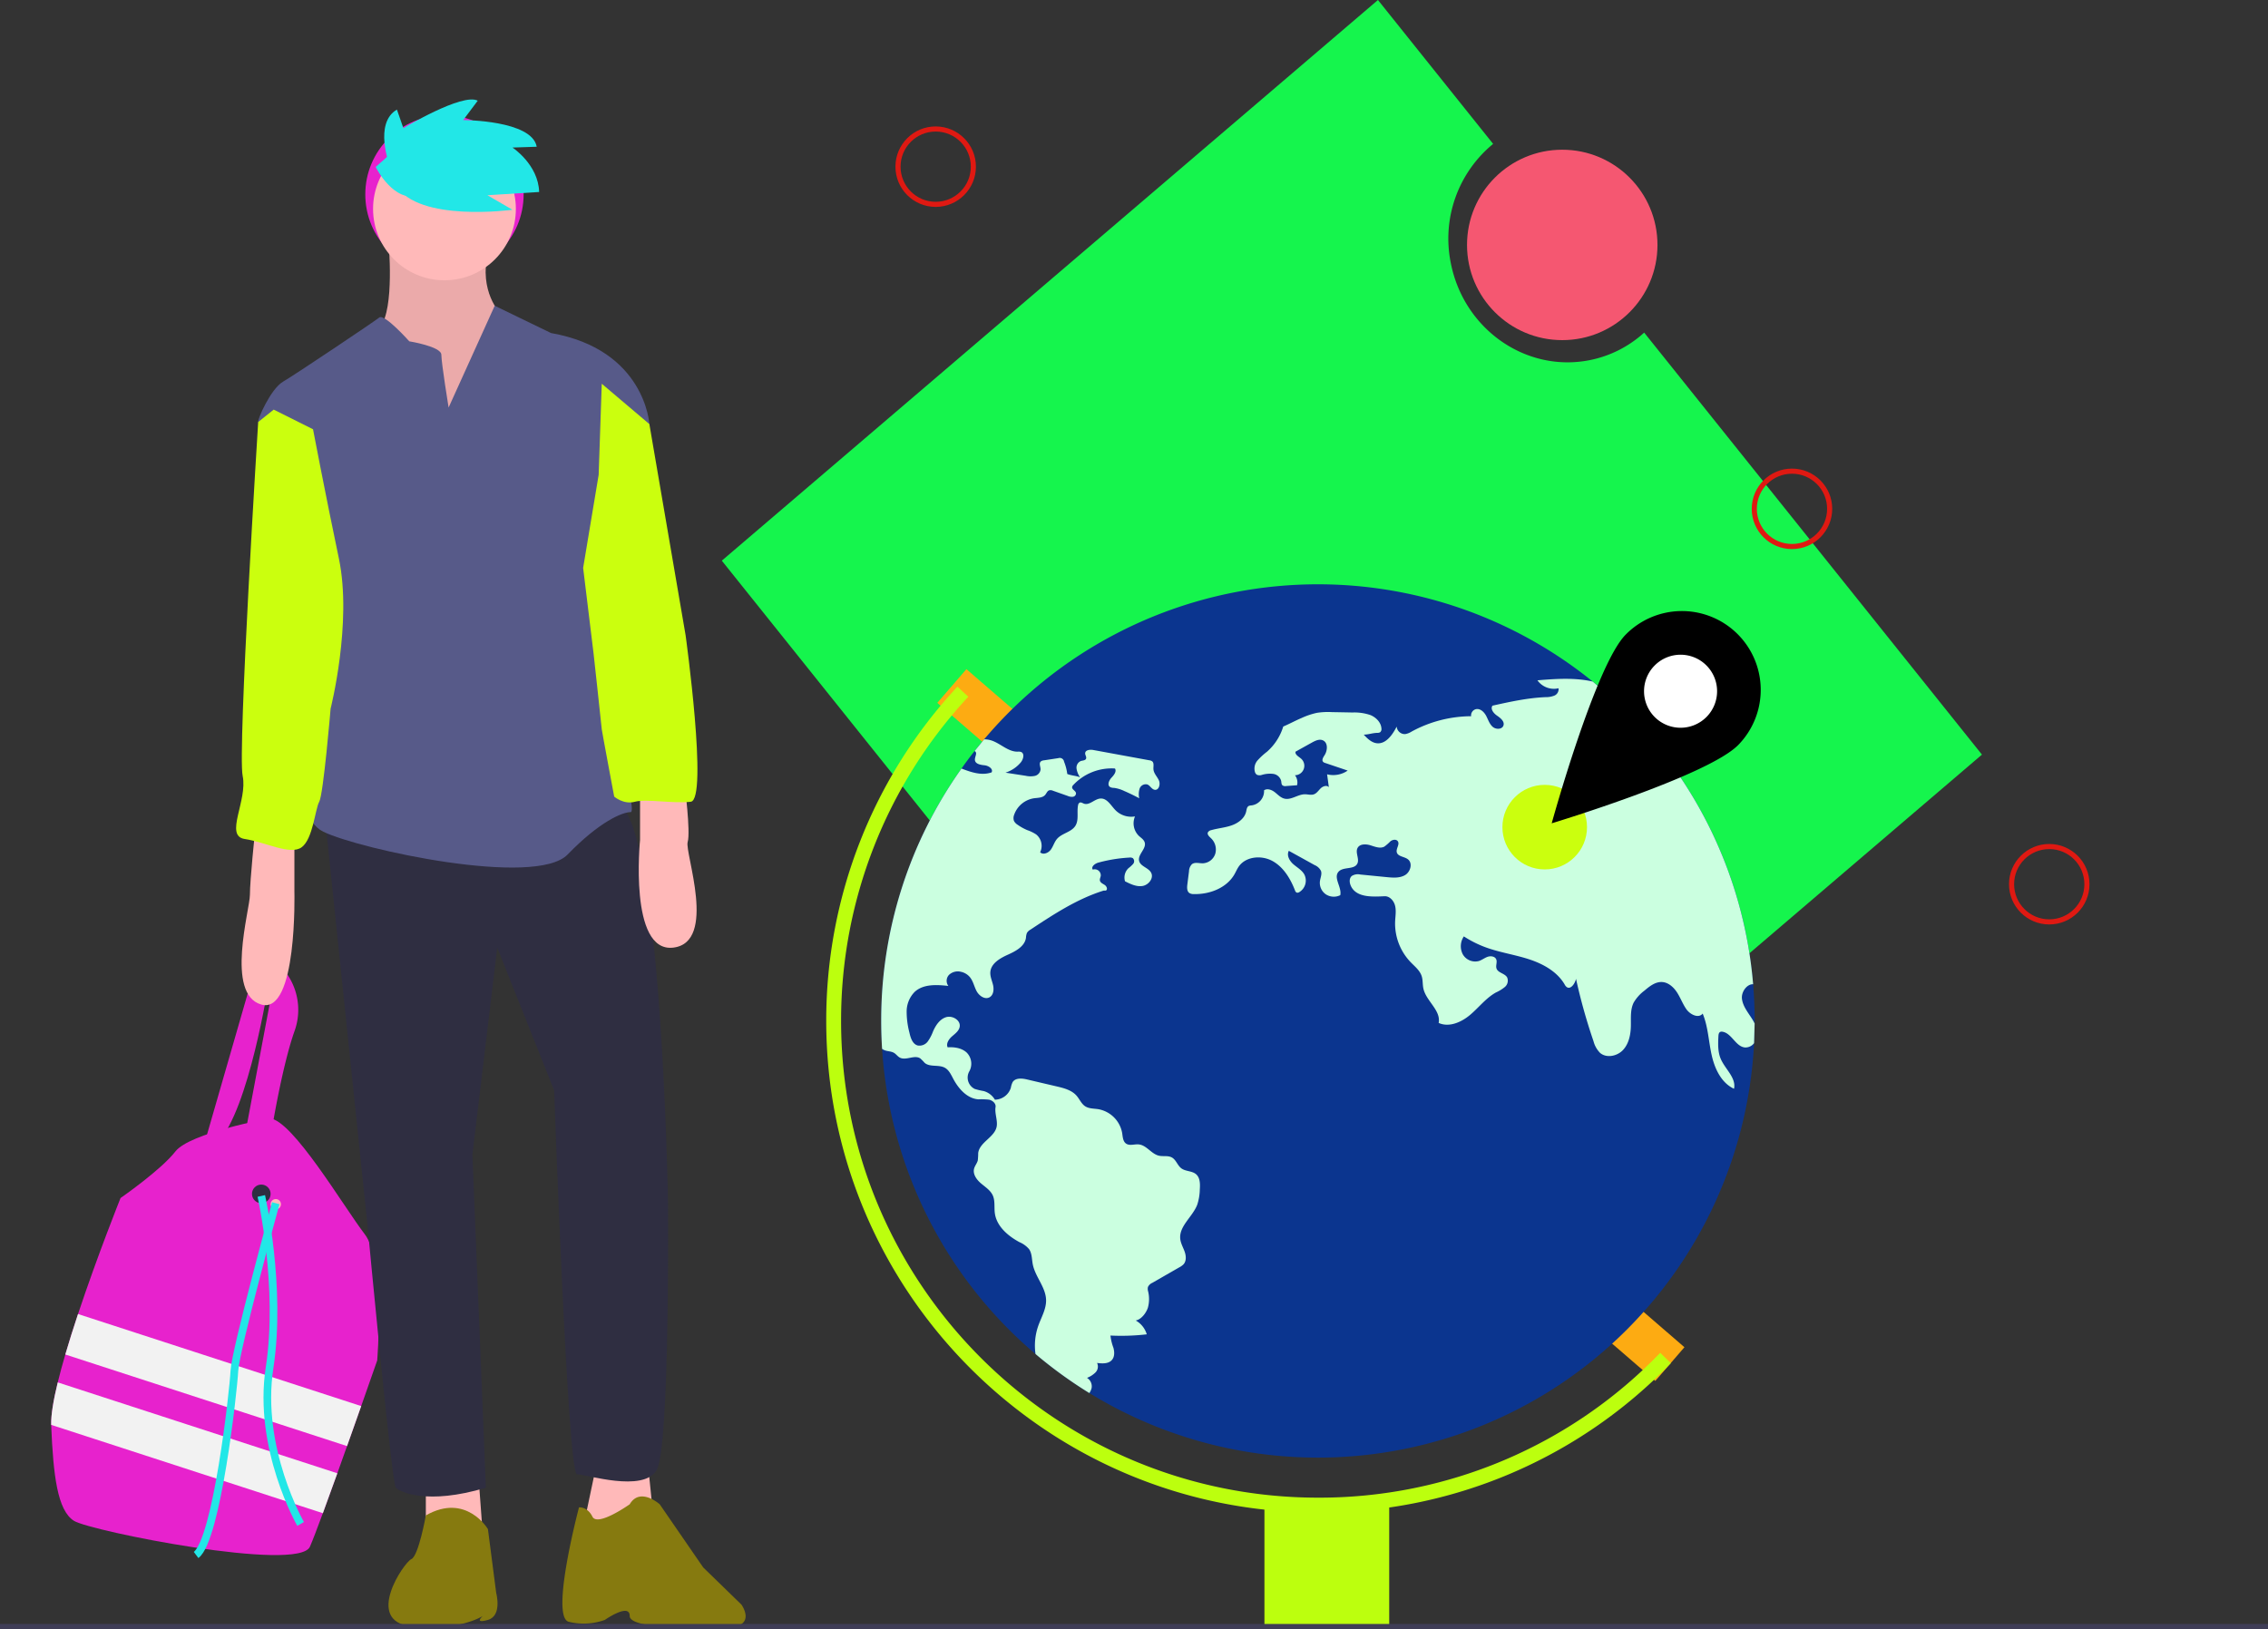 
            <!-- Sabat yatla3 w yahbat w rasah w cartabah w yrouhou w yjiw w mem hadik  ta3 location w tkoun b red -->


<svg id="b68b2dea-431f-4b15-9350-961d32a371b9" data-name="Layer 1" xmlns="http://www.w3.org/2000/svg" 
width="888" height="637.962" viewBox="0 0 888 637.962">

<rect x="0" y="0" width="888" height="637.962" fill="#333333" stroke="none"/>

<title>adventure</title>

<circle cx="174.023" cy="76.131" r="30.997" fill="rgb(231, 34, 205)" /><!--ch3ar li jiht lwednin-->
<!--======================================= le cartable ================================================================-->

<path d="M303.686,664.013s-2.634,7.565-6.264,17.865c-1.686,4.789-3.586,10.174-5.543,15.665-1.26,
3.549-2.54,7.143-3.801,10.652-2.01,5.612-3.963,11.001-5.669,15.628-2.253,6.106-4.08,10.891-5.061,13.124-4.457,
10.13-85.899-6.078-92.382-10.13s-8.104-17.828-8.914-37.277c-.004-.101-.008-.203-.008-.304-.105-3.926.895-9.773,
2.569-16.633.835-3.428,1.84-7.107,2.958-10.928,1.499-5.126,3.201-10.498,4.98-15.847,7.642-22.974,
16.649-45.429,16.649-45.429s15.802-10.94,21.475-18.233,36.872-12.966,36.872-12.966c8.914.405,29.173,34.846,37.277,
45.381S303.686,664.013,303.686,664.013Z" transform="translate(-156 -131.237)" fill="rgb(231, 34, 205)"/><!-- "#3f3d56" son cartable -->

<path d="M235.615,580.545l19.044-66.045,6.483,2.026s-7.699,49.433-19.854,61.993Z" 
transform="translate(-156 -131.237)" fill="rgb(231, 34, 205)"/><!--lyad limna ta3 lcartable -->

<path d="M252.227,574.062l11.75-62.399h3.647a24.543,24.543,0,0,1,3.647,23.501c-4.862,13.776-8.914,
38.898-8.914,38.898Z" transform="translate(-156 -131.237)" fill="rgb(231, 34, 205)"/><!--lyad lissra ta3 lcartable -->

<circle cx="102.305" cy="467.541" r="3.647" fill="#2f2e41"/><!--dawira lissra yekhrej menha l courdoun ta3 l cartable-->

<circle cx="107.978" cy="471.593" r="2.026" fill="#ffb9b9"/><!--dawira limna ta3 l courdoun-->

<path d="M297.422,681.878c-1.686,4.789-3.586,10.174-5.543,15.665L181.571,661.675c1.499-5.126,3.201-10.498,
4.98-15.847Z" transform="translate(-156 -131.237)" fill="#f2f2f2"/><!--le rectangle blanc en haut du cartable-->

<path d="M288.078,708.194c-2.01,5.612-3.963,11.001-5.669,15.628L176.044,689.236c-.105-3.926.895-9.773,
2.569-16.633Z" transform="translate(-156 -131.237)" fill="#f2f2f2"/><!--le rectangle blanc en bas du cartable-->

<path d="M258.305,599.588s8.104,35.656,3.241,67.261,12.156,61.183,12.156,61.183" 
transform="translate(-156 -131.237)" fill="none" stroke="rgb(34, 231, 231)" stroke-miterlimit="10" stroke-width="3"/><!--lcourdoun li mayal le  jiha lissra -->

<path d="M263.978,602.425s-15.802,57.536-16.207,65.64-6.888,66.045-14.992,72.123"
 transform="translate(-156 -131.237)" fill="none" stroke="rgb(34, 231, 231)" stroke-miterlimit="10" stroke-width="3"/><!--lcourdoun li mayel le jiha limna -->

<!--==========================================================================================================-->

<path d="M308.143,226.007s2.431,25.932-3.241,33.225,3.647,21.475,3.647,21.475l17.018,20.259,
25.122-11.345,3.647-21.07-2.431-14.587s-8.509-8.509-4.862-23.906S308.143,226.007,308.143,226.007Z" 
transform="translate(-156 -131.237)" fill="#ffb9b9"/><!--le cole-->

<path d="M308.143,226.007s2.431,25.932-3.241,33.225,3.647,21.475,3.647,21.475l17.018,20.259,25.122-11.345,
3.647-21.07-2.431-14.587s-8.509-8.509-4.862-23.906S308.143,226.007,308.143,226.007Z" 
transform="translate(-156 -131.237)" opacity="0.08"/><!--le cole la couleur fonçée du cole -->

<polygon points="166.73 579.778 166.73 596.39 189.015 600.847 186.989 573.295 166.73 579.778"
 fill="#ffb9b9"/><!--#e0e40f la pied droite-->

<polygon points="233.586 573.295 228.723 596.39 238.448 603.278 255.466 590.718 253.44 570.863 233.586 573.295" 
fill="#ffb9b9"/><!--la pied gauche-->

<path d="M347.041,730.058s-8.509-14.383-24.311-5.368c0,0-2.836,15.903-5.673,17.118s-18.639,
24.311,0,26.337,27.958-4.052,27.958-4.052-3.647,3.138,2.026,1.517,3.241-10.535,3.241-10.535Z" 
transform="translate(-156 -131.237)" fill="#867a0f"/><!--2f2e41 la basquette droite-->

<path d="M402.551,720.334s-12.561,8.914-14.587,4.862-5.267-3.647-5.267-3.647-11.345,
42.768-4.052,44.794A24.584,24.584,0,0,0,392.827,765.611s9.724-6.81,9.724-1.543,27.147,4.888,38.493,4.483,
5.267-8.914,5.267-8.914l-14.992-14.587-17.018-24.716S406.603,713.446,402.551,720.334Z"
 transform="translate(-156 -131.237)" fill="#867a0f"/><!--2f2e41 la basquette gauche-->

<path d="M283.022,449.264l17.018,163.29s9.319,99.676,10.94,101.297,12.156,6.888,35.251,0l-5.267-130.47,
9.724-81.037,22.285,55.916s5.267,150.324,8.914,150.324,25.932,7.293,31.199-1.621,4.457-104.943,
4.457-104.943-2.431-151.54-20.259-156.402S283.022,449.264,283.022,449.264Z" 
transform="translate(-156 -131.237)" fill="#2f2e41"/><!--#2f2e41 le pontalon ta3ou-->

<circle cx="174.023" cy="81.804" r="27.958" fill="#ffb9b9"/><!--le visage-->

<path d="M331.644,290.836s-2.836-17.423-2.836-20.665-12.561-5.267-12.561-5.267-9.724-10.94-11.75-9.319-32.82,
22.285-37.682,25.122-10.13,
14.992-9.724,15.802,25.527,53.485,25.527,53.485,10.94,32.415,3.241,49.433-17.423,50.648-3.241,57.536,
83.063,21.88,95.624,8.914,21.475-16.613,24.716-16.613-13.371-56.321-9.724-61.588-1.621-38.087-1.621-38.087l18.639-52.269s-1.621-29.173-38.493-35.656L349.699,
250.968Z" transform="translate(-156 -131.237)" fill="#575a89"/><!--575a89 le gely ta3ou *_* -->

<path d="M255.874,456.558s-2.026,19.449-2.026,25.122-9.724,38.898,4.457,42.95,12.966-44.165,
12.966-44.165V455.747Z" transform="translate(-156 -131.237)" fill="#ffb9b9"/><!--la main droite -->

<path d="M424.026,438.324s2.431,18.639,1.216,22.69,11.75,39.303-5.673,
41.329-12.966-42.139-12.966-42.139v-21.88Z" transform="translate(-156 -131.237)" fill="#ffb9b9"/><!--la main gauche-->
<!--
<path d="M252.22741,574.0616l11.7504-62.39867h3.64668a24.5429,24.5429,0,0,1,3.64668,23.5008c-4.86224,13.77633-8.9141,
38.89787-8.9141,38.89787Z" transform="translate(-156 -131.23696)" fill="rgb(231, 34, 205)"/>lyed ta3 l cartable lisssra-->

<path d="M263.167,291.647l-6.078,4.862s-8.104,128.849-6.078,138.574-7.293,23.501.81,24.716,
17.828,6.483,22.285,3.241,5.267-14.992,6.888-17.828,4.457-36.467,4.457-36.467,8.509-33.63,
3.241-58.752-10.13-50.648-10.13-50.648Z" transform="translate(-156 -131.237)" fill="#cbff0e"/><!--575a89 la main  dra3ou droite  ta3ou -->

<path d="M391.611,281.517,410.25,297.319l14.182,82.658s8.914,64.425,2.026,65.235-17.423-1.216-21.88,
0-8.104-2.026-8.104-2.026-4.862-25.932-4.862-26.337S388.37,386.866,388.37,386.866l-4.052-33.225,
6.078-36.467Z" transform="translate(-156 -131.237)" fill="#cbff0e"/><!--575a89 la main dra3ou gauche ta3ou-->

<path d="M308.559,195.98s-6.328-16.454,2.848-21.833l2.531,7.278s23.099-13.923,29.111-10.758l-5.696,7.594s26.896,
0,28.794,10.442l-9.493.316s10.126,6.645,10.442,17.403l-20.251,1.266,9.809,5.696s-36.705,5.063-45.565-9.493Z" 
transform="translate(-156 -131.237)" fill="rgb(34, 231, 231)"/><!--ch3ar lfo9ani-->

<path d="M303.078,196.631s7.293,14.587,17.018,10.94,0-17.018,0-17.018l-6.483-3.241Z" 
transform="translate(-156 -131.237)" fill="rgb(34, 231, 231)"/><!--chwya ta3 ch3ar f jiha limna felfassszd-->

<path d="M932,426.751,799.75,261.487A44.403,44.403,0,0,1,778.361,272.287c-24.898,
4.903-49.212-12.099-54.308-37.975a47.966,47.966,0,0,1,16.558-46.725L695.518,131.237,
438.615,350.8l236.482,295.514Z" transform="translate(-156 -131.237)" fill="rgb(21, 245, 77)"/><!--l mo3ayyan lakhdar li mor l ard -->

<circle cx="611.674" cy="95.915" r="37.284" fill="rgb(245, 87, 113)"/><!--dawirra li dayya chwya m decor li mor l ard-->

<rect x="539.173" y="391.09" width="17.448" height="50.793" transform="translate(-281.462 427.517) 
rotate(-49.17)" fill="rgb(253, 171, 18)"/><!--le rectangle en haut du terre-->

<rect x="784.052" y="628.189" width="17.448" height="45.023" transform="translate(-373.908 693.888)
 rotate(-49.17)" fill="rgb(253, 171, 18)"/><!--le rectangle en bas du terre-->

<path d="M843,531.047V532.071q-.035,3.856-.221,7.677a170.99,170.99,0,0,1-341.411,2.233q-.349-5.426-.349-10.934a170.143,
170.143,0,0,1,31.441-98.837q2.46-3.49,5.118-6.851c1.221-1.559,2.478-3.083,3.746-4.595a171.023,171.023,0,0,1,
238.293-22.613c2.059,1.663,4.083,3.385,6.06,5.141q2.373,2.111,4.664,4.316A170.528,170.528,0,0,1,842.407,
516.67Q843,523.789,843,531.047Z" 
transform="translate(-156 -131.237)" fill="rgb(11, 53, 143)"/><!--3f3d56 lab7ar ta3 l ard -->

<path d="M672.01,723.557c-106.15,0-192.51-86.36-192.51-192.51a191.88,191.88,0,0,1,51.366-130.915l4.263,
3.956A186.079,186.079,0,0,0,485.316,531.047c0,102.943,83.75,186.694,186.694,186.694a185.217,185.217,0,0,0,134.026-56.725l4.176,
4.048A190.987,190.987,0,0,1,672.01,723.557Z"
 transform="translate(-156 -131.237)" fill="#bcff0e"/><!--6c63ff  nos selk li dayar 3la lard -->
 
<rect x="495.072" y="588.249" width="48.854" height="48.854" fill="#bcff0e"/><!--suport li rafed nos dawira li rafda lard-->

<path d="M537.579,425.359a.951.951,0,0,1,.233.14c.919.756-.233,2.21-.093,3.408.163,1.535,2.21,1.873,
3.757,2.024,1.547.163,3.501,1.407,2.768,2.78-3.885,1.338-7.817.023-11.783-1.501a170.144,170.144,0,0,0-31.441,
98.837q0,5.514.349,10.934a4.42,4.42,0,0,0,1.059.57c1.163.442,2.513.361,3.583.989.849.5,1.419,1.384,2.268,
1.849,2.431,1.326,5.804-1.221,8.073.361a20.857,20.857,0,0,1,1.663,1.698c2.094,1.815,5.537.593,7.956,1.954,
1.559.872,2.361,2.617,3.199,4.199,2.082,3.955,5.455,7.84,9.91,8.154a26.688,26.688,0,0,1,4.211.14c1.373.314,
2.722,1.512,2.501,2.896-.384,2.385.791,4.99.477,7.375-.57,4.362-6.747,6.27-7.27,10.632a26.264,26.264,0,0,
1-.163,2.873c-.279,1.14-1.14,2.07-1.442,3.21-.582,2.152.965,4.304,2.652,5.746,1.698,1.454,3.722,2.71,
4.653,4.734.977,2.152.5,4.653.814,6.991.698,5.106,5.106,8.887,9.643,11.33a10.068,10.068,0,0,1,3.769,
2.745c1.163,1.687,1.047,3.908,1.442,5.921.954,4.92,5.095,8.98,5.211,13.993.081,
3.571-1.896,6.805-3.082,10.166a23.462,23.462,0,0,0-1.059,10.981,171.809,171.809,0,0,0,21.089,
15.296,6.144,6.144,0,0,0,.872-1.954,3.865,3.865,0,0,0-1.803-4.001,9.562,9.562,0,0,0,
3.338-2.14,3.275,3.275,0,0,0,.605-3.699c2.047.256,4.478.384,5.828-1.186,1.082-1.256,
1.012-3.141.582-4.734a19.525,19.525,0,0,1-1.163-4.816,86.623,86.623,0,0,0,14.214-.477,9.227,
9.227,0,0,0-4.327-5.421c2.14-.361,4.083-2.92,4.757-4.979a12.681,12.681,0,0,0,.093-6.433,
3.422,3.422,0,0,1-.07-1.675,3.296,3.296,0,0,1,1.698-1.64q5.304-3.053,10.608-6.095a6.396,
6.396,0,0,0,1.698-1.245c1.105-1.314.942-3.28.372-4.897s-1.477-3.141-1.698-4.839c-.651-5.083,
4.792-8.736,6.63-13.528a20.318,20.318,0,0,0,
1-5.921c.151-2.164.163-4.664-1.489-6.049-1.594-1.338-4.071-1.035-5.735-2.28-1.524-1.14-2.047-3.338-3.711-4.257-1.512-.838-3.397-.302-5.083-.698-2.955-.686-4.816-4.094-7.84-4.409-1.698-.186-3.629.651-5.025-.337-1.233-.884-1.28-2.64-1.512-4.129a11.535,
11.535,0,0,0-9.306-9.329c-1.756-.279-3.664-.174-5.165-1.14-1.512-.977-2.198-2.803-3.397-4.164-1.908-2.175-4.932-2.955-7.759-3.618q-5.758-1.343-11.504-2.699c-2.036-.489-4.664-.744-5.769,
1.047a7.869,7.869,0,0,0-.675,2.152,6.673,6.673,0,0,1-6.258,4.699,7.394,7.394,0,0,
0-4.35-3.373,27.448,27.448,0,0,1-3.536-.838,4.954,4.954,0,0,1-2.14-6.875,6.172,6.172,0,0,
0-1.059-7.41c-1.954-1.756-4.781-2.187-7.41-2.012-.686-1.501.465-3.187,1.698-4.281,
1.245-1.082,2.745-2.152,3.013-3.78.43-2.559-2.838-4.502-5.316-3.746-2.478.768-4.06,
3.176-5.106,5.548a16.734,16.734,0,0,1-2.059,3.943,4.042,4.042,0,0,1-3.908,
1.605c-2.047-.523-2.827-2.955-3.28-5.002a32.614,32.614,0,0,1-1.093-8.387,10.948,10.948,0,0,1,
3.164-7.631c3.385-3.117,8.596-2.815,13.167-2.315a3.354,3.354,0,0,1,.349-4.42,5.026,5.026,0,0,1,
4.56-1.117,6.256,6.256,0,0,1,3.524,2.105c1.303,1.582,1.675,3.734,2.652,5.525.989,1.803,3.199,
3.338,5.002,2.373,1.57-.838,1.815-3.001,
1.431-4.734-.395-1.722-1.221-3.408-1.082-5.176.268-3.362,3.769-5.397,
6.851-6.781s6.607-3.257,7.096-6.607a6.174,6.174,0,0,1,.372-1.908,3.729,3.729,0,0,1,
1.384-1.303c8.992-5.944,18.146-11.969,
28.429-15.215.535-.174.593.012,
1.14-.116.768-.442.256-1.663-.477-2.152s-1.71-.872-1.896-1.733c-.128-.628.244-1.256.337-1.896a2.367,
2.367,0,0,0-3.106-2.396c-.826-1.093.803-2.361,2.129-2.734a58.139,58.139,0,0,1,12.155-1.977,
2.164,2.164,0,0,1,1.384.233,1.645,1.645,0,0,1,.105,2.257,12.74,12.74,0,0,1-1.849,1.687,5.081,
5.081,0,0,0-1.326,5.106c2.152,1.093,4.478,2.222,6.863,1.838,2.373-.384,4.478-3.059,
3.362-5.188-1.035-1.989-4.164-2.443-4.699-4.618-.628-2.547,2.978-4.816,
2.164-7.305-.349-1.093-1.442-1.745-2.28-2.524a6.882,6.882,0,0,1-1.501-7.607,
8.668,8.668,0,0,1-7.584-2.373c-1.815-1.826-3.257-4.723-5.839-4.63-2.361.07-4.397,
2.827-6.607,1.989-.547-.209-1.117-.628-1.64-.384a1.356,1.356,0,0,0-.617,1.012c-.558,
2.687.407,5.746-1.059,8.073-1.594,2.524-5.281,2.873-7.212,5.153-1.047,1.233-1.454,2.896-2.419,
4.199s-3.001,2.14-4.164,1a5.732,5.732,0,0,0-1.559-6.979,14.989,14.989,0,0,0-3.443-1.675,
20.434,20.434,0,0,1-3.85-2.14,3.815,3.815,0,0,1-1.407-1.512,3.477,3.477,0,0,1,.093-2.396,
9.794,9.794,0,0,1,7.782-6.444c1.535-.209,3.327-.14,4.35-1.314.535-.617.814-1.559,
1.605-1.803a2.34,2.34,0,0,1,1.477.174c1.919.675,3.827,1.349,5.746,2.024a3.936,3.936,0,0,0,
2.047.337,1.377,1.377,0,0,0,1.198-1.454c-.186-.954-1.652-1.407-1.512-2.373a1.509,1.509,
0,0,1,.477-.814,20.554,20.554,0,0,1,16.296-6.433c.721,1.198-.419,2.606-1.384,3.618-.954,
1.024-1.722,2.838-.558,3.618a3.064,3.064,0,0,0,1.524.349,13.291,13.291,0,0,1,4.071,
1.233c1.989.861,3.943,1.815,5.851,2.838a7.376,7.376,0,0,1,.14-3.769,2.559,2.559,0,0,1,
3.024-1.64c1.14.442,1.722,1.954,2.943,2.094,1.617.186,2.257-2.21,
1.582-3.699s-2.024-2.722-2.129-4.362c-.081-1.093.337-2.454-.535-3.117a2.314,
2.314,0,0,0-1.035-.372q-10.957-2.007-21.926-4.025c-1.303-.244-3.176-.058-3.234,
1.256-.035.744.628,1.477.337,2.152-.314.721-1.338.663-2.082.919a2.827,2.827,0,0,0-1.628,
2.989,8.149,8.149,0,0,0,1.373,3.362c-1.431-.593-3.583-.698-5.013-1.303a19.296,19.296,0,0,
0-1.256-4.827,1.704,1.704,0,0,0-2.222-1.373c-1.884.291-3.769.57-5.653.861a2.187,2.187,
0,0,0-1.291.5c-.733.779-.012,2.024-.035,3.094a2.9,2.9,0,0,1-2.245,2.501,8.462,
8.462,0,0,1-3.583-.047c-2.64-.407-5.269-.814-7.91-1.221a12.957,12.957,0,0,0,
5.979-4.001c1.047-1.233,1.605-3.536.093-4.118a3.609,3.609,0,0,
0-1.373-.105c-3.583.023-6.409-2.966-9.759-4.234a9.593,9.593,0,0,0-3.292-.605Z"
 transform="translate(-156 -131.237)" fill="#cbffe0"/><!--  9arat amrika 6c63ff-->

<path d="M842.779,539.748a4.2,4.2,0,0,1-3.559,
1.687c-3.641-.314-5.176-5.56-8.782-6.153a1.405,1.405,0,0,0-.954.093c-.535.291-.628,
1.012-.663,1.617-.151,3.001-.279,6.118.896,8.887,1.71,4.048,6.142,7.444,5.211,
11.737-5.002-2.315-7.607-7.933-8.782-13.319-1.186-5.386-1.373-11.039-3.49-16.134-1.617,
2.059-4.99.361-6.456-1.803-1.396-2.047-2.257-4.42-3.606-6.502-1.349-2.07-3.42-3.932-5.886-4.048-2.594-.116-4.851,
1.663-6.828,3.35a15.802,15.802,0,0,0-4.246,4.723c-1.384,2.792-1.024,6.072-1.093,9.178-.07,
3.35-.779,6.898-3.071,9.364-2.292,2.454-6.514,3.315-9.038,1.093a10.196,10.196,0,0,
1-2.524-4.548,221.318,221.318,0,0,1-6.84-24.404c-.419,1.884-2.082,4.315-3.664,
3.21a3.267,3.267,0,0,1-.838-1.093c-2.955-4.99-8.41-7.991-13.935-9.794-5.514-1.791-11.318-2.629-16.773-4.606a42.885,
42.885,0,0,1-8.712-4.339,6.86,6.86,0,0,0-.419,7.002,5.609,5.609,0,0,0,6.305,
2.64c1.21-.395,2.233-1.233,3.431-1.652,1.198-.407,2.815-.209,3.338.954.512,1.105-.256,
2.443.128,3.606.57,1.756,3.234,1.896,4.164,3.501a3.241,3.241,0,0,1-.872,3.746,15.676,15.676,0,0,
1-3.513,2.164c-3.908,2.175-6.688,5.886-10.108,8.771-3.42,2.896-8.247,5.002-12.318,
3.152.965-4.92-4.885-8.526-5.967-13.423-.361-1.617-.174-3.327-.675-4.897-.733-2.28-2.757-3.839-4.409-5.56a21.855,
21.855,0,0,1-5.99-15.878c.093-2.024.465-4.083,0-6.06-.454-1.966-2.094-3.873-4.118-3.792-4.618.209-10.446.558-12.865-3.385-.872-1.407-1.245-3.466.012-4.548a4.392,
4.392,0,0,1,3.338-.57c3.478.337,6.944.686,10.422,1.024,2.431.233,5.06.43,
7.154-.838s3.001-4.653,1.059-6.153c-1.407-1.093-3.943-1.035-4.362-2.768-.337-1.454,
1.268-3.094.395-4.315-.617-.861-2.012-.628-2.861.023a18.694,18.694,0,0,1-2.408,
2.105c-1.663.861-3.641.035-5.432-.523s-4.188-.605-5.048,1.059c-.977,1.849.849,
4.292-.105,6.153-1.28,2.454-5.583,1.059-7.375,3.176-2.047,2.419,1.396,6.049.71,
9.143a5.7,5.7,0,0,1-5.618-.314,5.439,5.439,0,0,1-2.35-5.072c.163-1.396.896-2.827.407-4.141a4.834,
4.834,0,0,0-2.454-2.245q-5.06-2.809-10.12-5.595c-.942,1.745.244,3.897,1.733,5.211,1.477,
1.303,3.338,2.292,4.315,4.013a5.274,5.274,0,0,1-1.977,6.956,1.227,1.227,0,0,1-1.012.174,1.402,
1.402,0,0,1-.651-.872c-1.78-4.571-4.467-9.073-8.747-11.458-4.292-2.396-10.446-1.896-13.26,
2.117-.663.954-1.117,2.047-1.698,3.059-3.082,5.362-9.713,7.898-15.901,7.735a3.064,3.064,
0,0,1-1.733-.407c-1-.686-.954-2.152-.803-3.362.221-1.71.43-3.408.651-5.118a4.099,
4.099,0,0,1,1.128-2.803c1.152-.907,2.803-.337,4.269-.361a5.377,5.377,0,0,0,4.897-3.78,
6.077,6.077,0,0,0-1.698-6.049c-.663-.628-1.559-1.419-1.21-2.268a1.885,1.885,0,0,1,
1.314-.884c2.617-.756,5.397-.954,7.968-1.861,2.582-.896,5.083-2.734,
5.7-5.397.186-.814.268-1.803,1-2.21a3.24,3.24,0,0,1,1.163-.233,5.661,5.661,
0,0,0,4.851-5.897c1.233-.861,2.966-.221,4.164.698,1.186.919,2.245,2.129,3.699,2.524,
2.71.744,5.327-1.663,8.142-1.675,1.186,0,2.408.419,3.513.012,1.128-.407,1.803-1.524,
2.664-2.35.872-.838,2.385-1.338,3.187-.442-.233-1.687-.454-3.362-.686-5.037a9.901,
9.901,0,0,0,8.061-1.466c-2.931-.989-5.851-1.977-8.782-2.966a1.895,1.895,0,0,
1-.826-.442c-.64-.686,0-1.756.512-2.536,1.245-1.873,
1.454-4.955-.593-5.886-1.396-.64-2.989.128-4.327.872-2.14,1.186-4.281,2.385-6.421,
3.571-.198,1.221,1.291,1.919,2.21,2.734a3.706,3.706,0,0,1-2.419,6.479,4.643,4.643,0,0,1,
.826,3.92c-1.431.105-2.873.209-4.315.314a1.853,1.853,0,0,
1-1.396-.279c-.465-.407-.395-1.128-.512-1.733a3.744,3.744,0,0,0-3.164-2.757,10.922,
10.922,0,0,0-4.409.407,2.686,2.686,0,0,1-1.908-.047,1.903,1.903,0,0,1-.744-.954,4.864,
4.864,0,0,1,.977-4.676,26.767,26.767,0,0,1,3.676-3.385,21.428,21.428,0,0,0,
6.386-9.887c2.373-1,4.827-2.35,7.212-3.35a28.809,28.809,0,0,1,5.99-2.012,
28.309,28.309,0,0,1,5.874-.279c2.675.047,5.362.093,8.038.151a19.344,19.344,0,0,1,
7.037,1.012c2.198.907,4.141,2.873,4.292,5.246a1.611,1.611,0,0,1-.523,1.477,1.885,1.885,0,0,
1-1.012.233c-2.222.07-3.164.628-5.386.71,1.407,1.501,2.989,3.082,5.037,3.35,3.606.465,
6.2-3.269,7.863-6.514a3.174,3.174,0,0,0,3.315,2.943,6.685,6.685,0,0,0,2.501-.977,49.195,
49.195,0,0,1,23.322-6.025,2.511,2.511,0,0,1,1.919-2.768c1.663-.326,3.152,1.105,3.955,
2.594.791,1.489,1.291,3.21,2.571,4.327,1.268,1.117,3.722,1.059,
4.222-.547.489-1.547-1.128-2.873-2.466-3.792-1.349-.907-2.757-2.594-1.849-3.943,
6.84-1.524,13.737-3.036,20.751-3.338a8.831,8.831,0,0,0,3.49-.605,2.712,2.712,0,0,0,
1.628-2.873,7.931,7.931,0,0,1-8.259-3.117c7.2-.593,14.738-1.117,21.659.5l6.06,
5.141c-1.152,1.198-2.687,2.326-1.849,3.525a2.579,2.579,0,0,0,2.129.733c1.466.023,2.931.058,
4.385.058a170.528,170.528,0,0,1,52.065,109.062c-2.443-.093-4.688,3.001-4.374,5.7.372,3.129,
2.629,5.642,4.246,8.34A12.709,12.709,0,0,1,843,532.071Z"
 transform="translate(-156 -131.237)" fill="#cbffe0"/><!-- l9arra li a gauche 6c63ff-->

<line y1="636.962" x2="888" y2="636.962" fill="none" stroke="#3f3d56" stroke-miterlimit="10" stroke-width="2"/><!--la ligne li wa9af 3liha sayyyed -->

<circle cx="366.352" cy="65.27" r="14.756" fill="none" stroke="#df1912" stroke-miterlimit="10" stroke-width="2"/>

<circle cx="802.352" cy="346.27" r="14.756" fill="none" stroke="#df1912" stroke-miterlimit="10" stroke-width="2"/>

<circle cx="701.619" cy="199.27" r="14.756" fill="none" stroke="#df1912" stroke-miterlimit="10" stroke-width="2"/>

<!--hadou 3 circle li lfou9 rahom belrouge f la photo!-->

<circle cx="604.808" cy="323.921" r="16.559" fill="#cbff0e"/><!--3f3d56  le centre du location fel ard-->

<circle cx="657.999" cy="270.697" r="21.828" fill="#fff"/><!--3f3d56  le centre du location f logo  -->

<path d="M836.074,379.306a30.86,30.86,0,0,0-43.639.54c-11.901,12.2-28.893,73.811-28.893,
73.811s61.171-18.512,73.073-30.712A30.86,30.86,0,0,0,836.074,379.306Zm-32.061,32.865a14.301,
14.301,0,1,1,20.223-.25A14.301,14.301,0,0,1,804.013,412.171Z" 
transform="translate(-156 -131.237)" fill="#000"/><!--57b894 le logo du location -->

</svg>